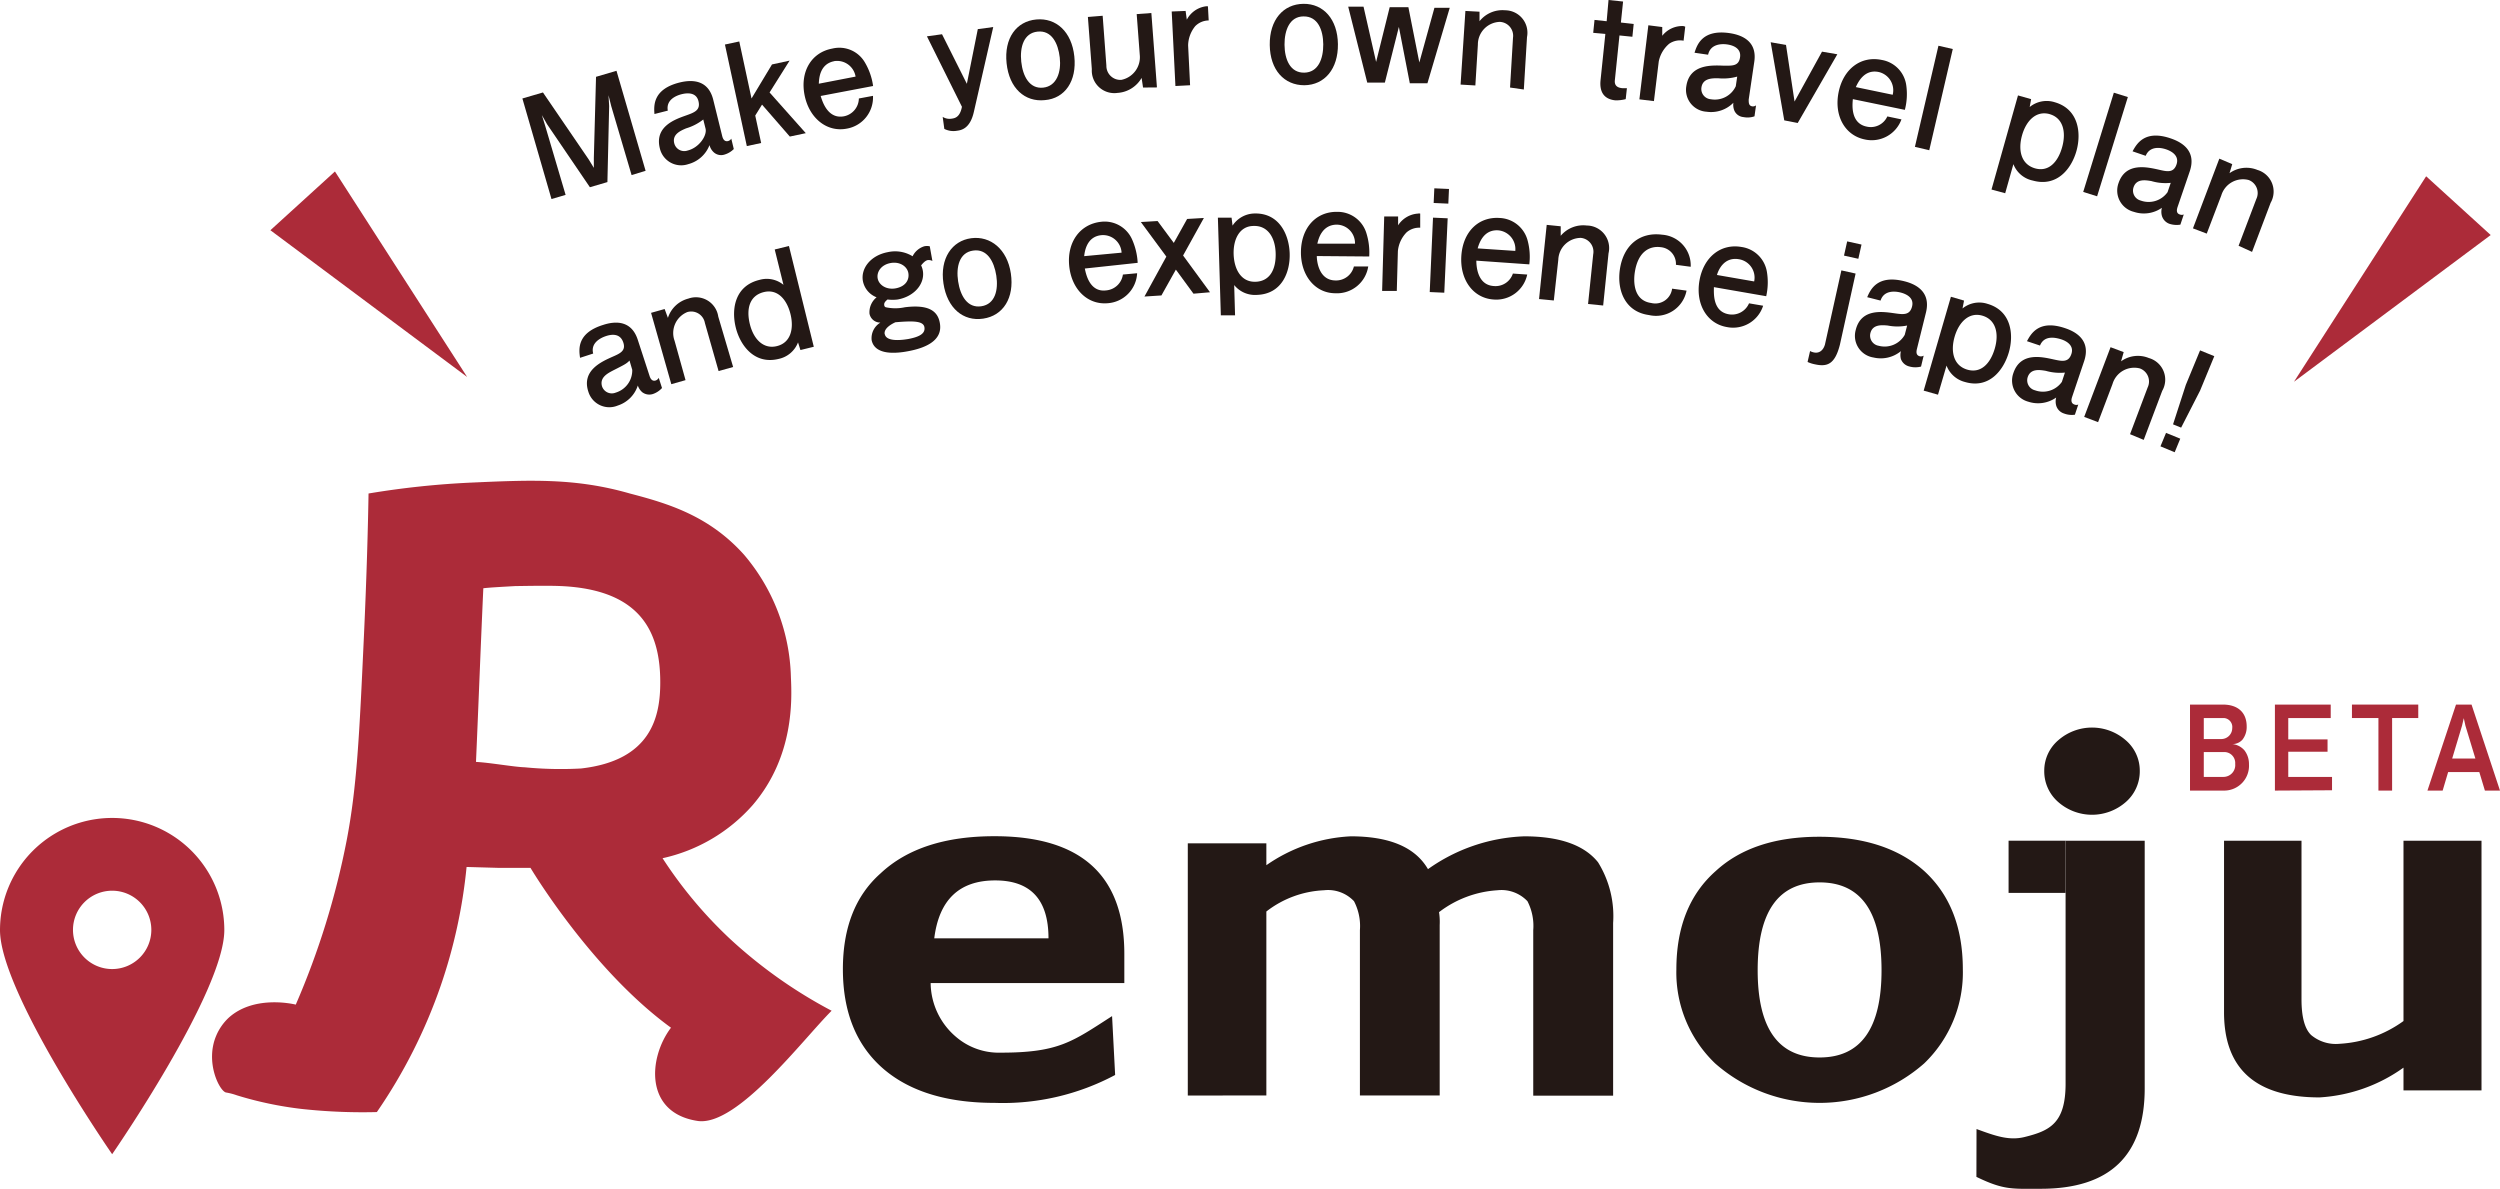 <svg xmlns="http://www.w3.org/2000/svg" viewBox="0 0 228.47 108.64"><defs><style>.cls-1{fill:#ac2b39;}.cls-2{fill:#231815;}</style></defs><title>remoju-logo-pc-en</title><g id="レイヤー_2" data-name="レイヤー 2"><g id="レイヤー_1-2" data-name="レイヤー 1"><path class="cls-1" d="M21.65,100.1h0a5.76,5.76,0,0,0-1-.26c-.58-.13-1.92-2.73-.9-5.17A4.82,4.82,0,0,1,20.91,93c2.23-2,5.63-1.31,6.12-1.19a72.29,72.29,0,0,0,4.65-15c.94-4.9,1.16-9.57,1.58-18.71.25-5.44.37-9.95.42-13a78.6,78.6,0,0,1,9.47-1c5.4-.24,9.47-.42,14.41,1C61,46,64.79,47.11,68,50.7a17.93,17.93,0,0,1,4.28,11.2c.09,2,.31,7.22-3.48,11.66a15.35,15.35,0,0,1-8.25,4.87,39.6,39.6,0,0,0,6.11,7.32A43.56,43.56,0,0,0,76,92.37c-2.64,2.64-8.56,10.5-12.18,10.08-4.93-.7-4.6-5.75-2.5-8.53C54,88.6,48.48,79.31,48.48,79.31c-1,0-2.22,0-3,0l-2.84-.08a47.51,47.51,0,0,1-2.36,10.84,47.94,47.94,0,0,1-5.84,11.56,51.24,51.24,0,0,1-6.91-.29A33,33,0,0,1,21.65,100.1ZM43.5,69.63c1.24.06,3.47.46,4.44.49a33.94,33.94,0,0,0,5.16.11c6.44-.73,7.24-4.76,7.24-7.87,0-4.39-1.59-8.46-9.07-8.8-1.38-.06-3.71,0-4.17,0-1.18.07-2.25.12-2.93.2C43.93,59,43.73,64.41,43.5,69.63Z"/><path class="cls-2" d="M85.05,89.84a6.53,6.53,0,0,0,2.31,4.91,6,6,0,0,0,4.1,1.45c5.31,0,6.53-1,10.17-3.34l.28,5.38a21.78,21.78,0,0,1-11,2.55q-6.74,0-10.38-3.29-3.49-3.18-3.5-8.9t3.44-8.78q3.63-3.41,10.44-3.4,11.83,0,11.84,10.73v2.69Zm10.77-4.09q0-5.3-4.89-5.29t-5.55,5.29Z"/><path class="cls-2" d="M108.55,100.12V77.07h7.18v2a14.71,14.71,0,0,1,7.71-2.64q5.32,0,7.06,3a16.15,16.15,0,0,1,8.79-3q4.85,0,6.75,2.37a9.33,9.33,0,0,1,1.38,5.55v15.78h-7.3V85a4.92,4.92,0,0,0-.53-2.64,3.27,3.27,0,0,0-2.75-1,9.76,9.76,0,0,0-5.33,2,5.82,5.82,0,0,1,.06,1.18v15.57h-7.29V85a4.91,4.91,0,0,0-.54-2.64,3.26,3.26,0,0,0-2.75-1,9.23,9.23,0,0,0-5.26,1.94v16.81Z"/><path class="cls-2" d="M156.74,97.18a11.5,11.5,0,0,1-3.54-8.58q0-5.82,3.6-9,3.42-3.14,9.49-3.13t9.56,3.13q3.53,3.23,3.53,9a11.52,11.52,0,0,1-3.53,8.58,14.45,14.45,0,0,1-19.11,0Zm9.55-.54q5.67,0,5.66-8t-5.66-8q-5.65,0-5.66,8T166.29,96.64Z"/><path class="cls-2" d="M180.63,103.18c1.65.6,2.94,1.09,4.39.73,2.31-.57,3.75-1.26,3.75-4.88V76.83H196V99.46q0,9.18-9.5,9.18c-2.59,0-3.36.14-5.88-1.09Zm6.19-32.74a3.65,3.65,0,0,1,1.27-2.78,4.68,4.68,0,0,1,6.19,0,3.65,3.65,0,0,1,1.27,2.78,3.72,3.72,0,0,1-1.27,2.85,4.68,4.68,0,0,1-6.19,0A3.72,3.72,0,0,1,186.82,70.44Z"/><path class="cls-2" d="M210.33,91.33c0,1.6.29,2.69.88,3.26a3.52,3.52,0,0,0,2.6.8,11,11,0,0,0,5.84-2.08V76.83h7.13V99.65h-7.13V97.57a14.64,14.64,0,0,1-7.67,2.72q-8.73,0-8.73-7.78V76.83h7.08Z"/><polyline class="cls-2" points="188.77 76.83 183.56 76.83 183.56 81.6 188.77 81.6"/><path class="cls-1" d="M20.5,85c0,5.66-10.25,20.48-10.25,20.48S0,90.7,0,85a10.25,10.25,0,0,1,20.5,0ZM10.25,81.4A3.58,3.58,0,1,0,13.83,85,3.58,3.58,0,0,0,10.25,81.4Z"/><path class="cls-1" d="M203.31,72.25h-3.17V64.39h3c1.38,0,2.18.73,2.18,2a1.87,1.87,0,0,1-.39,1.21A1.22,1.22,0,0,1,204,68a1.68,1.68,0,0,1,1.12.58,2.05,2.05,0,0,1,.41,1.27A2.27,2.27,0,0,1,203.31,72.25Zm-.07-6.63H201.4v1.92H203a1,1,0,0,0,1-1A.82.82,0,0,0,203.24,65.62Zm.1,3.11H201.4V71h1.79a1.08,1.08,0,0,0,1.08-1.19A1,1,0,0,0,203.34,68.73Z"/><path class="cls-1" d="M207.9,72.25V64.39H213v1.23h-3.88v1.95h3.59V68.7h-3.59V71h4v1.22Z"/><path class="cls-1" d="M218.61,65.62v6.63h-1.25V65.62h-2.42V64.39H221v1.23Z"/><path class="cls-1" d="M227.09,72.25l-.51-1.69h-2.85l-.5,1.69h-1.39l2.61-7.86h1.42l2.6,7.86Zm-1.78-5.93-.15-.69-.16.69-.9,3h2.12Z"/><polyline class="cls-1" points="30.61 15.67 24.71 21.04 42.69 34.45"/><polyline class="cls-1" points="221.72 16.11 227.62 21.48 209.64 34.89"/><path class="cls-2" d="M59.69,36a1.06,1.06,0,0,1-1-.16,1.36,1.36,0,0,1-.4-.61,2.84,2.84,0,0,1-1.83,1.83,2,2,0,0,1-2.69-1.26c-.64-1.93,1.19-2.74,2.17-3.18.73-.32,1.31-.56,1-1.38s-1.11-.68-1.58-.52-1.4.61-1.15,1.59l-1.2.39c-.11-.75-.31-2.25,2.09-3,1.27-.42,2.63-.34,3.18,1.34l1.08,3.31c.09.29.25.52.57.42a.51.51,0,0,0,.27-.24l.3.93A2,2,0,0,1,59.69,36Zm-2.16-3.05c-.26.27-.38.34-1.51.91-.49.26-1.24.64-1,1.45a.94.94,0,0,0,1.25.57,2.12,2.12,0,0,0,1.51-2.08Z"/><path class="cls-2" d="M65.67,33.91l-1.25-4.39a1.27,1.27,0,0,0-1.61-1,2.07,2.07,0,0,0-1.16,2.63l1,3.59-1.3.37L59.5,28.59l1.24-.35.3.81a2.65,2.65,0,0,1,1.86-1.76,2.06,2.06,0,0,1,2.74,1.64L67,33.54Z"/><path class="cls-2" d="M72.1,22.48l2.27,9.21-1.22.3-.22-.7a2.43,2.43,0,0,1-1.77,1.51c-2.2.54-3.51-1.21-3.92-2.87s-.1-3.8,2.16-4.35a2.41,2.41,0,0,1,2.2.45l-.8-3.23ZM71,31.63c1.27-.31,1.57-1.6,1.24-2.93s-1.18-2.33-2.46-2-1.6,1.52-1.25,2.93S69.8,31.93,71,31.63Z"/><path class="cls-2" d="M85.21,23.85a.71.71,0,0,0-.43-.08c-.25.05-.48.34-.6.48.61,1.29-.35,2.79-2.14,3.12a3.65,3.65,0,0,1-.93,0c-.27.22-.33.36-.3.52a.21.21,0,0,0,.14.19,4.11,4.11,0,0,0,1.74,0c2.07-.26,3,.27,3.2,1.44.31,1.69-1.5,2.32-2.92,2.58-1,.19-3,.41-3.31-1a1.66,1.66,0,0,1,.8-1.62,1,1,0,0,1-1-.82,1.76,1.76,0,0,1,.65-1.49,2,2,0,0,1-1.25-1.48c-.21-1.14.68-2.35,2.29-2.65a3.05,3.05,0,0,1,2.25.38,1.77,1.77,0,0,1,1.06-.91,1.1,1.1,0,0,1,.51,0Zm-3.35,2.5c.94-.18,1.26-.82,1.15-1.41s-.77-1.06-1.63-.9-1.28.82-1.17,1.41S81,26.51,81.86,26.35Zm-1,4.19c.15.76,1.73.51,2.15.44,1-.19,1.57-.49,1.47-1.08s-1.08-.58-2.65-.45C81.5,29.6,80.75,30,80.85,30.54Z"/><path class="cls-2" d="M89.85,29.12c-1.81.27-3.29-.94-3.63-3.22S87,22,88.76,21.77s3.29,1,3.62,3.22S91.69,28.85,89.85,29.12Zm-.92-6.22c-1.26.18-1.57,1.49-1.37,2.81s.85,2.47,2.12,2.28,1.57-1.5,1.37-2.8S90.21,22.71,88.93,22.9Z"/><path class="cls-2" d="M99.14,24.54c.1.5.44,2.18,1.94,2a1.69,1.69,0,0,0,1.54-1.45l1.3-.12a2.89,2.89,0,0,1-2.68,2.74c-1.85.17-3.33-1.28-3.53-3.44s1-3.79,2.91-4a2.74,2.74,0,0,1,2.82,1.57,6,6,0,0,1,.53,2.18Zm1.53-3.05c-1.37.12-1.54,1.5-1.59,1.92l3.42-.32A1.7,1.7,0,0,0,100.67,21.49Z"/><path class="cls-2" d="M109.07,26.84l-1.61-2.2L106.14,27l-1.55.1,2-3.65-2.33-3.16,1.53-.09,1.48,2,1.22-2.19,1.53-.09-1.9,3.43,2.46,3.36Z"/><path class="cls-2" d="M111.57,28.82l-.27-8.93,1.25,0,.09.73a2.45,2.45,0,0,1,2-1.11c2.26-.06,3.16,1.92,3.22,3.63s-.7,3.74-3,3.81a2.44,2.44,0,0,1-2.07-.9l.08,2.77Zm3-8.17c-1.3,0-1.88,1.24-1.83,2.6s.68,2.54,2,2.5,1.88-1.14,1.84-2.61S115.83,20.61,114.58,20.65Z"/><path class="cls-2" d="M120.34,23.4c0,.51.2,2.22,1.71,2.23a1.67,1.67,0,0,0,1.68-1.28l1.31,0a2.89,2.89,0,0,1-3,2.45c-1.86,0-3.18-1.63-3.15-3.8s1.36-3.66,3.3-3.64a2.75,2.75,0,0,1,2.65,1.85,5.93,5.93,0,0,1,.29,2.23Zm1.84-2.87c-1.38,0-1.7,1.33-1.79,1.74l3.44,0A1.69,1.69,0,0,0,122.18,20.53Z"/><path class="cls-2" d="M128.54,21.24a2.83,2.83,0,0,0-.79,1.71l-.1,3.64-1.34,0,.19-6.81,1.27,0,0,.81a2.34,2.34,0,0,1,1.81-1.07.47.47,0,0,1,.21,0l0,1.29A1.76,1.76,0,0,0,128.54,21.24Z"/><path class="cls-2" d="M130.66,26.69l.3-6.8,1.34.06-.31,6.8Zm.36-8.14.06-1.34,1.34.06-.06,1.34Z"/><path class="cls-2" d="M134.92,23.82c0,.51.09,2.22,1.59,2.32A1.67,1.67,0,0,0,138.26,25l1.31.09a2.89,2.89,0,0,1-3.09,2.28c-1.85-.13-3.08-1.8-2.93-4s1.57-3.58,3.5-3.45a2.76,2.76,0,0,1,2.54,2,5.73,5.73,0,0,1,.17,2.24Zm2-2.77c-1.37-.09-1.76,1.24-1.88,1.65l3.44.23A1.72,1.72,0,0,0,136.92,21.05Z"/><path class="cls-2" d="M145.13,27.78l.47-4.54a1.27,1.27,0,0,0-1.13-1.5,2.07,2.07,0,0,0-2.06,2L142,27.46l-1.35-.13.7-6.78,1.28.13,0,.87a2.69,2.69,0,0,1,2.39-.94A2.06,2.06,0,0,1,147,23.15l-.49,4.77Z"/><path class="cls-2" d="M153.16,24.2a1.53,1.53,0,0,0-1.38-1.61c-.94-.13-2.1.31-2.39,2.37-.08.58-.21,2.49,1.51,2.73a1.55,1.55,0,0,0,1.91-1.31l1.32.18a2.84,2.84,0,0,1-3.44,2.23c-2.15-.29-2.92-2.21-2.66-4.12.32-2.3,1.87-3.49,3.88-3.22a2.81,2.81,0,0,1,2.6,2.93Z"/><path class="cls-2" d="M156.63,26.24c0,.51-.14,2.22,1.35,2.48a1.69,1.69,0,0,0,1.86-1l1.29.22a2.88,2.88,0,0,1-3.31,1.95c-1.83-.31-2.88-2.1-2.51-4.24s1.93-3.41,3.84-3.08a2.74,2.74,0,0,1,2.32,2.25,5.78,5.78,0,0,1-.06,2.25Zm2.28-2.55c-1.36-.23-1.88,1-2,1.44l3.4.59A1.7,1.7,0,0,0,158.91,23.69Z"/><path class="cls-2" d="M165.89,33.3a3,3,0,0,1-.7-.22l.23-1a1.13,1.13,0,0,0,.36.13c.42.09.83-.13,1-.73l1.5-6.77,1.3.29-1.43,6.48C167.7,33.28,167,33.54,165.89,33.3Zm2.63-9.94.29-1.3,1.31.29-.29,1.3Z"/><path class="cls-2" d="M174.49,33.49a1.08,1.08,0,0,1-.77-.68,1.48,1.48,0,0,1,0-.72,2.89,2.89,0,0,1-2.51.58,2,2,0,0,1-1.62-2.51c.49-2,2.47-1.68,3.54-1.53.78.11,1.4.21,1.61-.62s-.58-1.16-1.06-1.28-1.51-.23-1.82.74l-1.22-.31c.3-.7.93-2.07,3.38-1.46,1.3.32,2.4,1.11,2,2.82l-.84,3.39c-.07.29-.06.57.27.65a.47.47,0,0,0,.35-.06l-.24,1A2,2,0,0,1,174.49,33.49Zm-.2-3.74a4.54,4.54,0,0,1-1.77,0c-.55-.05-1.39-.12-1.59.7a.94.94,0,0,0,.76,1.15,2.11,2.11,0,0,0,2.38-1Z"/><path class="cls-2" d="M175.8,35.7l2.49-8.58,1.2.35-.14.72a2.43,2.43,0,0,1,2.29-.42c2.17.63,2.42,2.8,1.94,4.44s-1.81,3.34-4,2.7a2.44,2.44,0,0,1-1.69-1.5l-.78,2.66Zm5.37-6.85c-1.24-.36-2.16.61-2.54,1.92s-.13,2.61,1.12,3,2.14-.51,2.55-1.92S182.37,29.2,181.17,28.85Z"/><path class="cls-2" d="M188.63,37.79a1.08,1.08,0,0,1-.72-.73,1.42,1.42,0,0,1,0-.73,2.87,2.87,0,0,1-2.55.38A2,2,0,0,1,184,34.09c.65-1.93,2.59-1.48,3.64-1.25.78.17,1.39.32,1.66-.49s-.49-1.21-1-1.36-1.49-.35-1.87.59l-1.19-.4c.36-.67,1.09-2,3.48-1.19,1.27.42,2.31,1.29,1.75,3l-1.11,3.3c-.09.28-.1.57.22.68a.45.45,0,0,0,.35,0l-.31.93A2,2,0,0,1,188.63,37.79Zm.08-3.74a4.69,4.69,0,0,1-1.75-.16c-.55-.09-1.38-.23-1.65.57a.94.94,0,0,0,.67,1.21,2.12,2.12,0,0,0,2.45-.77Z"/><path class="cls-2" d="M194.66,39.68l1.61-4.27a1.27,1.27,0,0,0-.71-1.74,2.07,2.07,0,0,0-2.5,1.42l-1.32,3.49-1.27-.48,2.41-6.37,1.2.45-.24.84a2.63,2.63,0,0,1,2.54-.3,2.05,2.05,0,0,1,1.22,3l-1.69,4.48Z"/><path class="cls-2" d="M197.44,40.79l.51-1.23,1.3.53-.51,1.24Zm1.89-1.71-.74-.3,1.17-3.61,1.3-3.15,1.3.53-1.3,3.15Z"/><path class="cls-2" d="M57.72,16,55.86,9.7l-.25-1,.06,1-.16,6.94-1.6.47L50,11.36l-.48-.84.31,1,1.86,6.29-1.29.38L47.74,9l1.88-.55,4.18,6.12.47.77,0-.9.2-7.42,1.87-.55L59,15.61Z"/><path class="cls-2" d="M66.2,14.13a1,1,0,0,1-1-.24,1.33,1.33,0,0,1-.36-.63A2.85,2.85,0,0,1,62.9,15a2,2,0,0,1-2.6-1.45c-.49-2,1.39-2.64,2.4-3,.75-.27,1.34-.47,1.13-1.31s-1.06-.75-1.54-.63-1.44.5-1.26,1.5l-1.22.31c-.06-.76-.15-2.27,2.3-2.88,1.3-.32,2.64-.15,3.07,1.57L66,12.43c.07.29.22.54.54.46a.49.49,0,0,0,.29-.22l.23.95A2,2,0,0,1,66.2,14.13Zm-1.93-3.21a4.65,4.65,0,0,1-1.57.81c-.51.22-1.29.55-1.08,1.37a.94.94,0,0,0,1.21.66c1.07-.26,1.8-1.38,1.65-2Z"/><path class="cls-2" d="M72.18,12.48,69.64,9.56l-.62,1,.54,2.51-1.31.28-2-9.28,1.31-.28L68.68,9l1.87-3.11,1.61-.35L70.33,8.45l3.31,3.72Z"/><path class="cls-2" d="M75,8.77c.15.49.64,2.13,2.12,1.86A1.69,1.69,0,0,0,78.49,9l1.29-.24a2.89,2.89,0,0,1-2.42,3c-1.83.34-3.44-1-3.84-3.11s.63-3.86,2.54-4.21a2.7,2.7,0,0,1,3,1.3,5.73,5.73,0,0,1,.73,2.12Zm1.25-3.18c-1.36.25-1.4,1.64-1.42,2.06L78.19,7A1.71,1.71,0,0,0,76.22,5.59Z"/><path class="cls-2" d="M89,10.22c-.35,1.56-1.17,1.68-1.55,1.73a1.84,1.84,0,0,1-1.15-.17l-.15-1.1a1.18,1.18,0,0,0,.85.16c.4-.05.75-.26.91-1.08L84.71,3.32l1.38-.19,2.27,4.53,1-5,1.41-.19Z"/><path class="cls-2" d="M95.48,9.15c-1.82.19-3.25-1.08-3.49-3.37s.89-3.83,2.71-4,3.24,1.12,3.48,3.37S97.33,9,95.48,9.15Zm-.66-6.26c-1.27.13-1.63,1.43-1.49,2.75s.75,2.5,2,2.37S97,6.57,96.85,5.26,96.11,2.75,94.82,2.89Z"/><path class="cls-2" d="M104.46,8l-.13-.88a2.74,2.74,0,0,1-2.2,1.37,2.06,2.06,0,0,1-2.35-2.17l-.36-4.77,1.35-.11L101.11,6a1.28,1.28,0,0,0,1.36,1.3A2.11,2.11,0,0,0,104.16,5l-.28-3.71,1.34-.1.51,6.8Z"/><path class="cls-2" d="M109.23,2.39a2.86,2.86,0,0,0-.65,1.76l.18,3.64-1.34.07-.34-6.81L108.35,1l.11.8A2.32,2.32,0,0,1,110.18.58a.6.6,0,0,1,.21,0l.07,1.29A1.75,1.75,0,0,0,109.23,2.39Z"/><path class="cls-2" d="M119.2,7.79c-1.83,0-3.13-1.38-3.16-3.68S117.28.37,119.12.35s3.12,1.42,3.15,3.68S121.06,7.77,119.2,7.79Zm-.07-6.29c-1.27,0-1.75,1.26-1.74,2.59s.51,2.57,1.8,2.55,1.75-1.28,1.74-2.59S120.43,1.48,119.13,1.5Z"/><path class="cls-2" d="M130.45,7.61l-1.61,0-1-5.15-1.28,5.09-1.61,0L123.21.61l1.4,0,1.15,5.05,1.24-5,1.71,0,1,5.05,1.38-5,1.4,0Z"/><path class="cls-2" d="M138,8l.27-4.55A1.27,1.27,0,0,0,137.06,2a2.07,2.07,0,0,0-2,2.09l-.23,3.72-1.35-.08L133.92,1l1.29.07v.87a2.67,2.67,0,0,1,2.34-1,2.05,2.05,0,0,1,2,2.45l-.29,4.79Z"/><path class="cls-2" d="M147.62,9.17c-1.16-.12-1.44-.92-1.35-1.83l.44-4.24L145.6,3l.12-1.18,1.11.12L147,0l1.33.14-.2,1.92,1.17.13-.12,1.17L148,3.24l-.42,4.08c-.06.52.25.7.69.74l.41,0-.11,1A3.47,3.47,0,0,1,147.62,9.17Z"/><path class="cls-2" d="M152.54,4a2.85,2.85,0,0,0-.95,1.62l-.44,3.62-1.33-.16.82-6.77,1.27.16,0,.8a2.33,2.33,0,0,1,1.9-.89.67.67,0,0,1,.2.06l-.15,1.28A1.75,1.75,0,0,0,152.54,4Z"/><path class="cls-2" d="M159.33,10.7a1,1,0,0,1-.83-.59,1.4,1.4,0,0,1-.09-.72,2.86,2.86,0,0,1-2.45.82,2,2,0,0,1-1.85-2.34c.3-2,2.29-1.91,3.37-1.87.79,0,1.42.08,1.54-.77s-.69-1.1-1.18-1.17S156.32,4,156.1,5l-1.24-.18c.23-.73.72-2.16,3.22-1.79,1.32.2,2.5.87,2.24,2.62l-.51,3.45c0,.29,0,.57.33.62a.47.47,0,0,0,.34-.09l-.14,1A1.92,1.92,0,0,1,159.33,10.7ZM158.76,7a4.8,4.8,0,0,1-1.76.15c-.55,0-1.39,0-1.51.85a.94.94,0,0,0,.86,1.07,2.11,2.11,0,0,0,2.28-1.19Z"/><path class="cls-2" d="M164.29,11.24,163.06,11l-1.24-7.14,1.4.25L164,9.28l2.51-4.56,1.4.24Z"/><path class="cls-2" d="M169.33,9.06c-.05.5-.22,2.21,1.26,2.51a1.66,1.66,0,0,0,1.89-.93l1.29.27a2.89,2.89,0,0,1-3.37,1.83c-1.82-.38-2.81-2.2-2.37-4.33s2.05-3.33,3.95-2.93a2.72,2.72,0,0,1,2.23,2.32,5.7,5.7,0,0,1-.13,2.24Zm2.36-2.48c-1.35-.28-1.91,1-2.09,1.38l3.37.7A1.71,1.71,0,0,0,171.69,6.58Z"/><path class="cls-2" d="M175,13.42l2.15-9.24,1.31.3-2.15,9.25Z"/><path class="cls-2" d="M182,17.32l2.42-8.6,1.2.34-.13.72a2.45,2.45,0,0,1,2.28-.44c2.18.62,2.45,2.79,2,4.43s-1.78,3.35-4,2.73A2.42,2.42,0,0,1,184,15l-.75,2.66Zm5.32-6.89c-1.25-.35-2.16.62-2.53,1.94s-.11,2.61,1.14,3,2.14-.52,2.53-1.94S188.51,10.77,187.31,10.43Z"/><path class="cls-2" d="M190.38,17.54l2.8-9.07,1.28.4-2.81,9.07Z"/><path class="cls-2" d="M198.28,20.46a1.1,1.1,0,0,1-.71-.74,1.42,1.42,0,0,1,0-.73,2.87,2.87,0,0,1-2.56.37,2,2,0,0,1-1.4-2.63c.65-1.92,2.6-1.46,3.65-1.23.77.18,1.38.33,1.65-.48s-.48-1.21-.95-1.37-1.48-.35-1.87.59l-1.2-.41c.37-.67,1.1-2,3.49-1.18,1.27.43,2.31,1.3,1.74,3L199,18.93c-.09.28-.11.57.21.67a.47.47,0,0,0,.36,0l-.31.93A2.13,2.13,0,0,1,198.28,20.46Zm.1-3.75a4.51,4.51,0,0,1-1.76-.16c-.54-.09-1.37-.24-1.64.57a.94.94,0,0,0,.66,1.21,2.12,2.12,0,0,0,2.45-.77Z"/><path class="cls-2" d="M204.58,22.46l1.62-4.27a1.27,1.27,0,0,0-.7-1.74A2.07,2.07,0,0,0,203,17.86l-1.33,3.49-1.26-.48,2.41-6.37L204,15l-.25.83a2.65,2.65,0,0,1,2.55-.3,2.06,2.06,0,0,1,1.21,3l-1.7,4.49Z"/></g></g></svg>